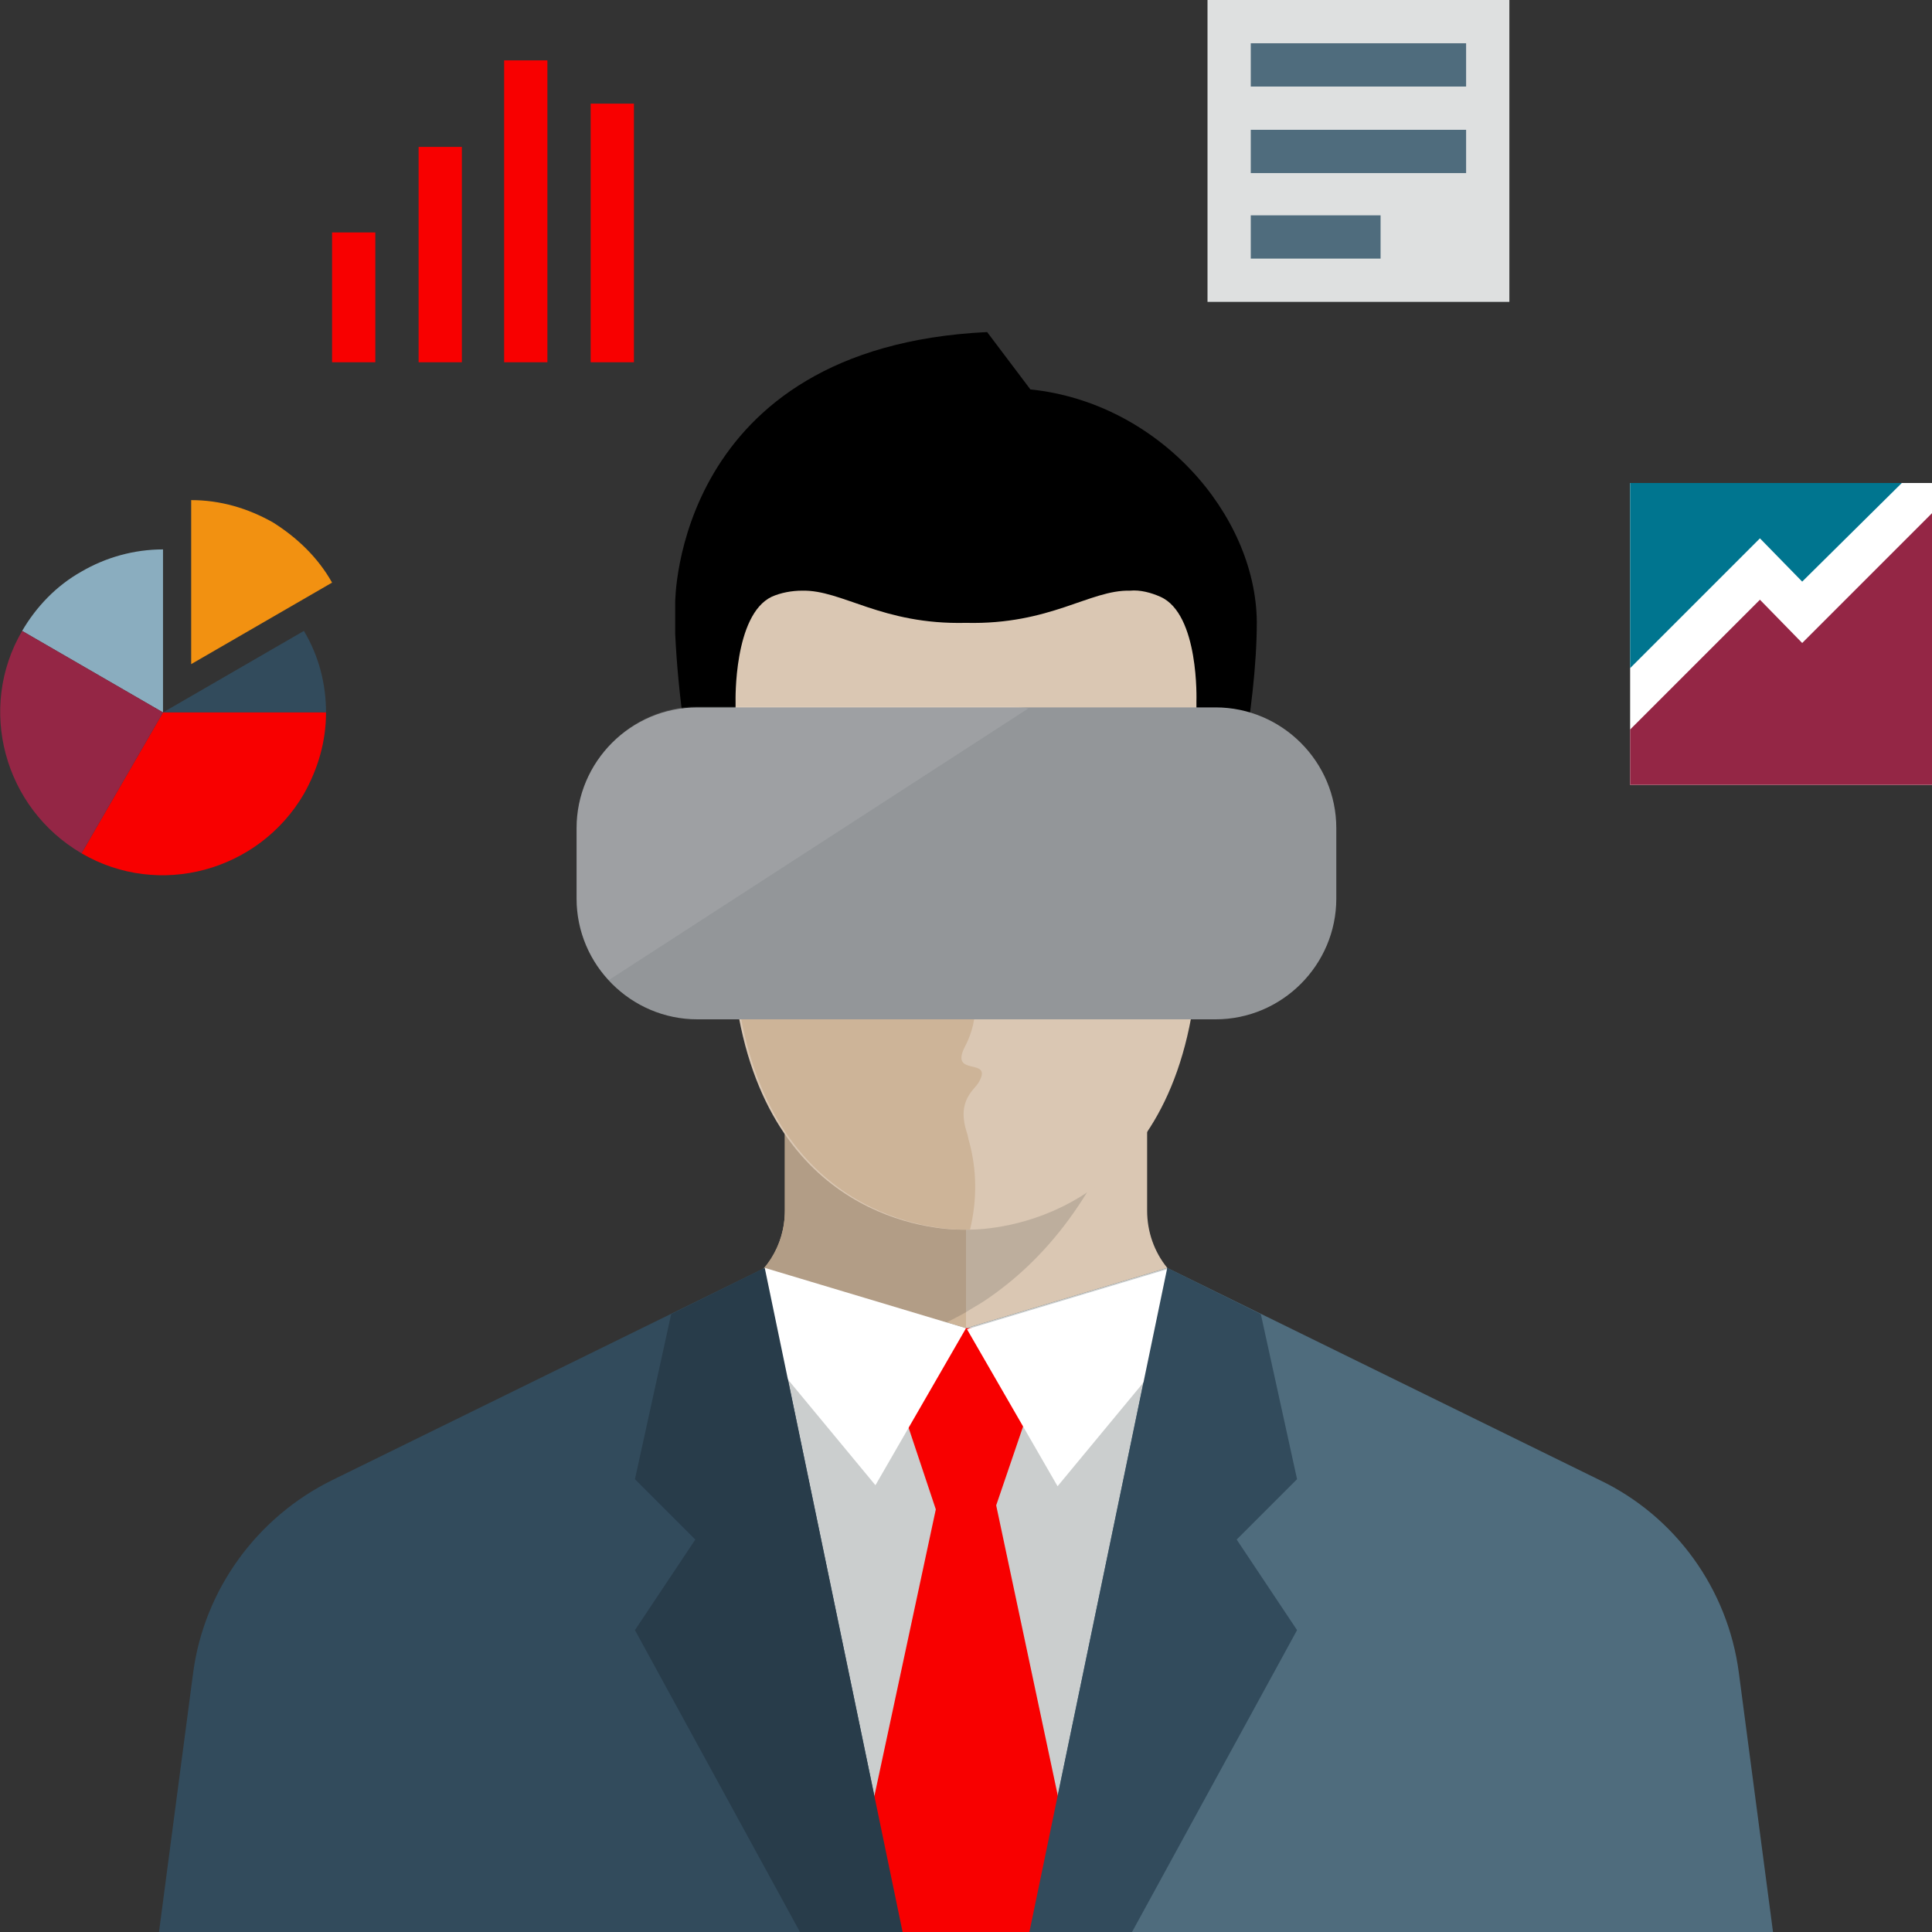 <?xml version="1.0" encoding="utf-8"?>
<!-- Generator: Adobe Illustrator 21.1.0, SVG Export Plug-In . SVG Version: 6.00 Build 0)  -->
<svg version="1.1" id="Icons" xmlns="http://www.w3.org/2000/svg" xmlns:xlink="http://www.w3.org/1999/xlink" x="0px" y="0px"
     viewBox="0 0 192 192" style="enable-background:new 0 0 192 192;" xml:space="preserve">
<rect x="0" y="0" width="192" height="192" fill="#333333" stroke="none"/>
<g id="piechart">
    <path style="fill:#324B5C;" d="M16.2,70.8h16.2c0-2.8-0.7-5.6-2.2-8.1L16.2,70.8L16.2,70.8z"/>
    <path style="fill:#F29111;" d="M27.1,51.9c-2.5-1.4-5.2-2.2-8.1-2.2V66l14-8.1C31.6,55.4,29.5,53.4,27.1,51.9z"/>
    <path style="fill:#F80000;" d="M16.2,70.8l-8.1,14c7.7,4.5,17.6,1.8,22.1-5.9c1.4-2.5,2.2-5.2,2.2-8.1H16.2z"/>
    <path style="fill:#8AADBF;" d="M8.1,56.8c-2.5,1.4-4.5,3.5-5.9,5.9l14,8.1V54.6C13.3,54.6,10.5,55.4,8.1,56.8z"/>
    <path style="fill:#942645;" d="M2.2,62.7c-4.5,7.7-1.8,17.6,5.9,22.1l8.1-14L2.2,62.7z"/>
</g>
<g id="cols">
    <rect x="33" y="23.1" style="fill:#F80000;" width="4.3" height="12.9"/>
    <rect x="41.6" y="14.6" style="fill:#F80000;" width="4.3" height="21.4"/>
    <rect x="58.7" y="10.3" style="fill:#F80000;" width="4.3" height="25.7"/>
    <rect x="50.1" y="6" style="fill:#F80000;" width="4.3" height="30"/>
</g>
<g id="doc">
    <rect id="bg" x="120" y="0" style="fill:#DEE0E0;" width="30" height="30"/>
    <rect x="124.3" y="4.3" style="fill:#4F6C7D;" width="21.4" height="4.3"/>
    <rect x="124.3" y="12.9" style="fill:#4F6C7D;" width="21.4" height="4.3"/>
    <rect x="124.3" y="21.4" style="fill:#4F6C7D;" width="12.9" height="4.3"/>
</g>
<g id="graph_1_">
    <rect x="162" y="48" style="fill:#FFFFFF;" width="30" height="30"/>
    <polygon style="fill:#00758F;" points="174.9,53.5 179.1,57.8 189,48 162,48 162,66.4     "/>
    <polygon style="fill:#942645;" points="179.1,63.9 174.9,59.6 162,72.5 162,78 192,78 192,51  "/>
</g>
<g id="man">
    <path style="fill:#4F6C7D;" d="M172.8,166.2c-1.1-8.3-6.3-15.5-13.8-19.1L116,126H96v66h80.2L172.8,166.2z"/>
    <path style="fill:#324B5C;" d="M96,126H76l-43,21.1c-7.5,3.7-12.7,10.9-13.8,19.1L15.8,192H96V126z"/>
    <polygon style="fill:#CBCECE;" points="116,126 96,132 76,126 89.7,192 102.3,192     "/>
    <path style="fill:#DAC7B3;" d="M116,126c-1.3-1.6-2-3.6-2-5.7V105H96v27L116,126z"/>
    <path style="fill:#CDB498;" d="M76,126l20,6v-27H78v15.3C78,122.4,77.3,124.4,76,126z"/>
    <path style="fill:#B29D86;" d="M78,120.3c0,3.5-2,6.6-5.2,8.1l0,0c0.2,0.2,3.5,3.9,11.3,6.1c4.2-0.6,8.2-2,11.9-4.1V105H78V120.3z"
        />
    <path style="fill:#BDAE9D;" d="M112.8,108.1l0.9-3.1H96v25.4l0,0c0.6-0.4,1.2-0.7,1.8-1.1C103.8,125.3,109.2,118.8,112.8,108.1z"/>
    <path d="M69.7,81.5l-0.8,1.8h54.2l-0.8-1.8c0,0,2.6-10.9,2.6-19.7c-0.1-10.7-9.8-21.8-22.5-23.1L98.1,33c-31.1,1.5-31,26.9-31,26.9
        V63C67.4,69.2,68.3,75.4,69.7,81.5z"/>
    <path style="fill:#DAC7B3;" d="M120.1,78h-1.2v-8.3c0,0,0.3-8.7-3.6-10.4c-0.9-0.4-2-0.7-3-0.6c-4-0.1-7.9,3.4-16.3,3.2
        c-8.4,0.2-12.3-3.3-16.3-3.2c-1,0-2.1,0.2-3,0.6c-3.8,1.8-3.6,10.4-3.6,10.4v29.4c3.1,22.1,19.8,23.1,22.4,23.1h0.8
        c2.6,0,19.4-1,22.4-23.1V99c3,0,5.5-2.2,5.9-5.1l1.3-9c0.5-3.3-1.8-6.3-5.1-6.8C120.6,78,120.3,78,120.1,78z"/>
    <path style="fill:#CDB498;" d="M95.9,104c1.1-2.1,1.1-4,0.8-4.6c-1.4-2.1-4-0.5-4.6-3.7c-0.2-1.2,1.8-5,2.5-8.1
        c0.6-2.2,0.7-4.5,0.4-6.7c-0.9-4.2-4.8-6.8-7.9-7.5c-6.4-1.3-11.5,1-13.9,3.6v1h-1.1c-3.3,0-6,2.7-6,6c0,0.3,0,0.6,0.1,0.9l1.3,9
        c0.4,2.9,2.8,5.1,5.8,5.1v0.1c3.1,22.1,19.8,23.1,22.4,23.1h0.7c0.7-2.9,0.7-5.9-0.1-8.8c-0.1-0.3-0.1-0.5-0.2-0.8
        c-1.1-3.3,0.8-4.3,1.2-5.1C98.7,105,94.3,107.1,95.9,104z"/>
    <polygon style="fill:#F80000;" points="108,192 99,149.6 105,132 87,132 93,150 84,192    "/>
    <path style="fill:#FFFFFF;" d="M120.5,129.1l-1.3-0.6c-1.2-0.6-2.3-1.4-3.1-2.4l-20,6l9,15.6L120.5,129.1z"/>
    <path style="fill:#FFFFFF;" d="M72.9,128.4l-1.3,0.6L87,147.6l9-15.6l-20-6C75.1,127,74.1,127.9,72.9,128.4z"/>
    <polygon style="fill:#324B5C;" points="128.9,162 122.9,153 128.9,147 125.3,130.6 116,126 102.3,192 112.5,192    "/>
    <polygon style="fill:#283C4A;" points="76,126 66.7,130.6 63.1,147 69.1,153 63.1,162 79.5,192 89.7,192   "/>
</g>
<g id="VR_1_">
    <path id="VR" style="fill:#939699;" d="M120.8,101.3H69.3c-6.6,0-12-5.4-12-12v-7c0-6.6,5.4-12,12-12h51.5c6.6,0,12,5.4,12,12v7
        C132.8,95.9,127.4,101.3,120.8,101.3z"/>
    <path id="gloss2" style="opacity:0.1;fill:#FFFFFF;enable-background:new    ;" d="M57.3,82.3v7c0,3.1,1.2,6,3.2,8.1l41.7-27
        c-0.6-0.1-1.3-0.2-2-0.2h-31C62.7,70.3,57.3,75.7,57.3,82.3z"/>
</g>
</svg>
